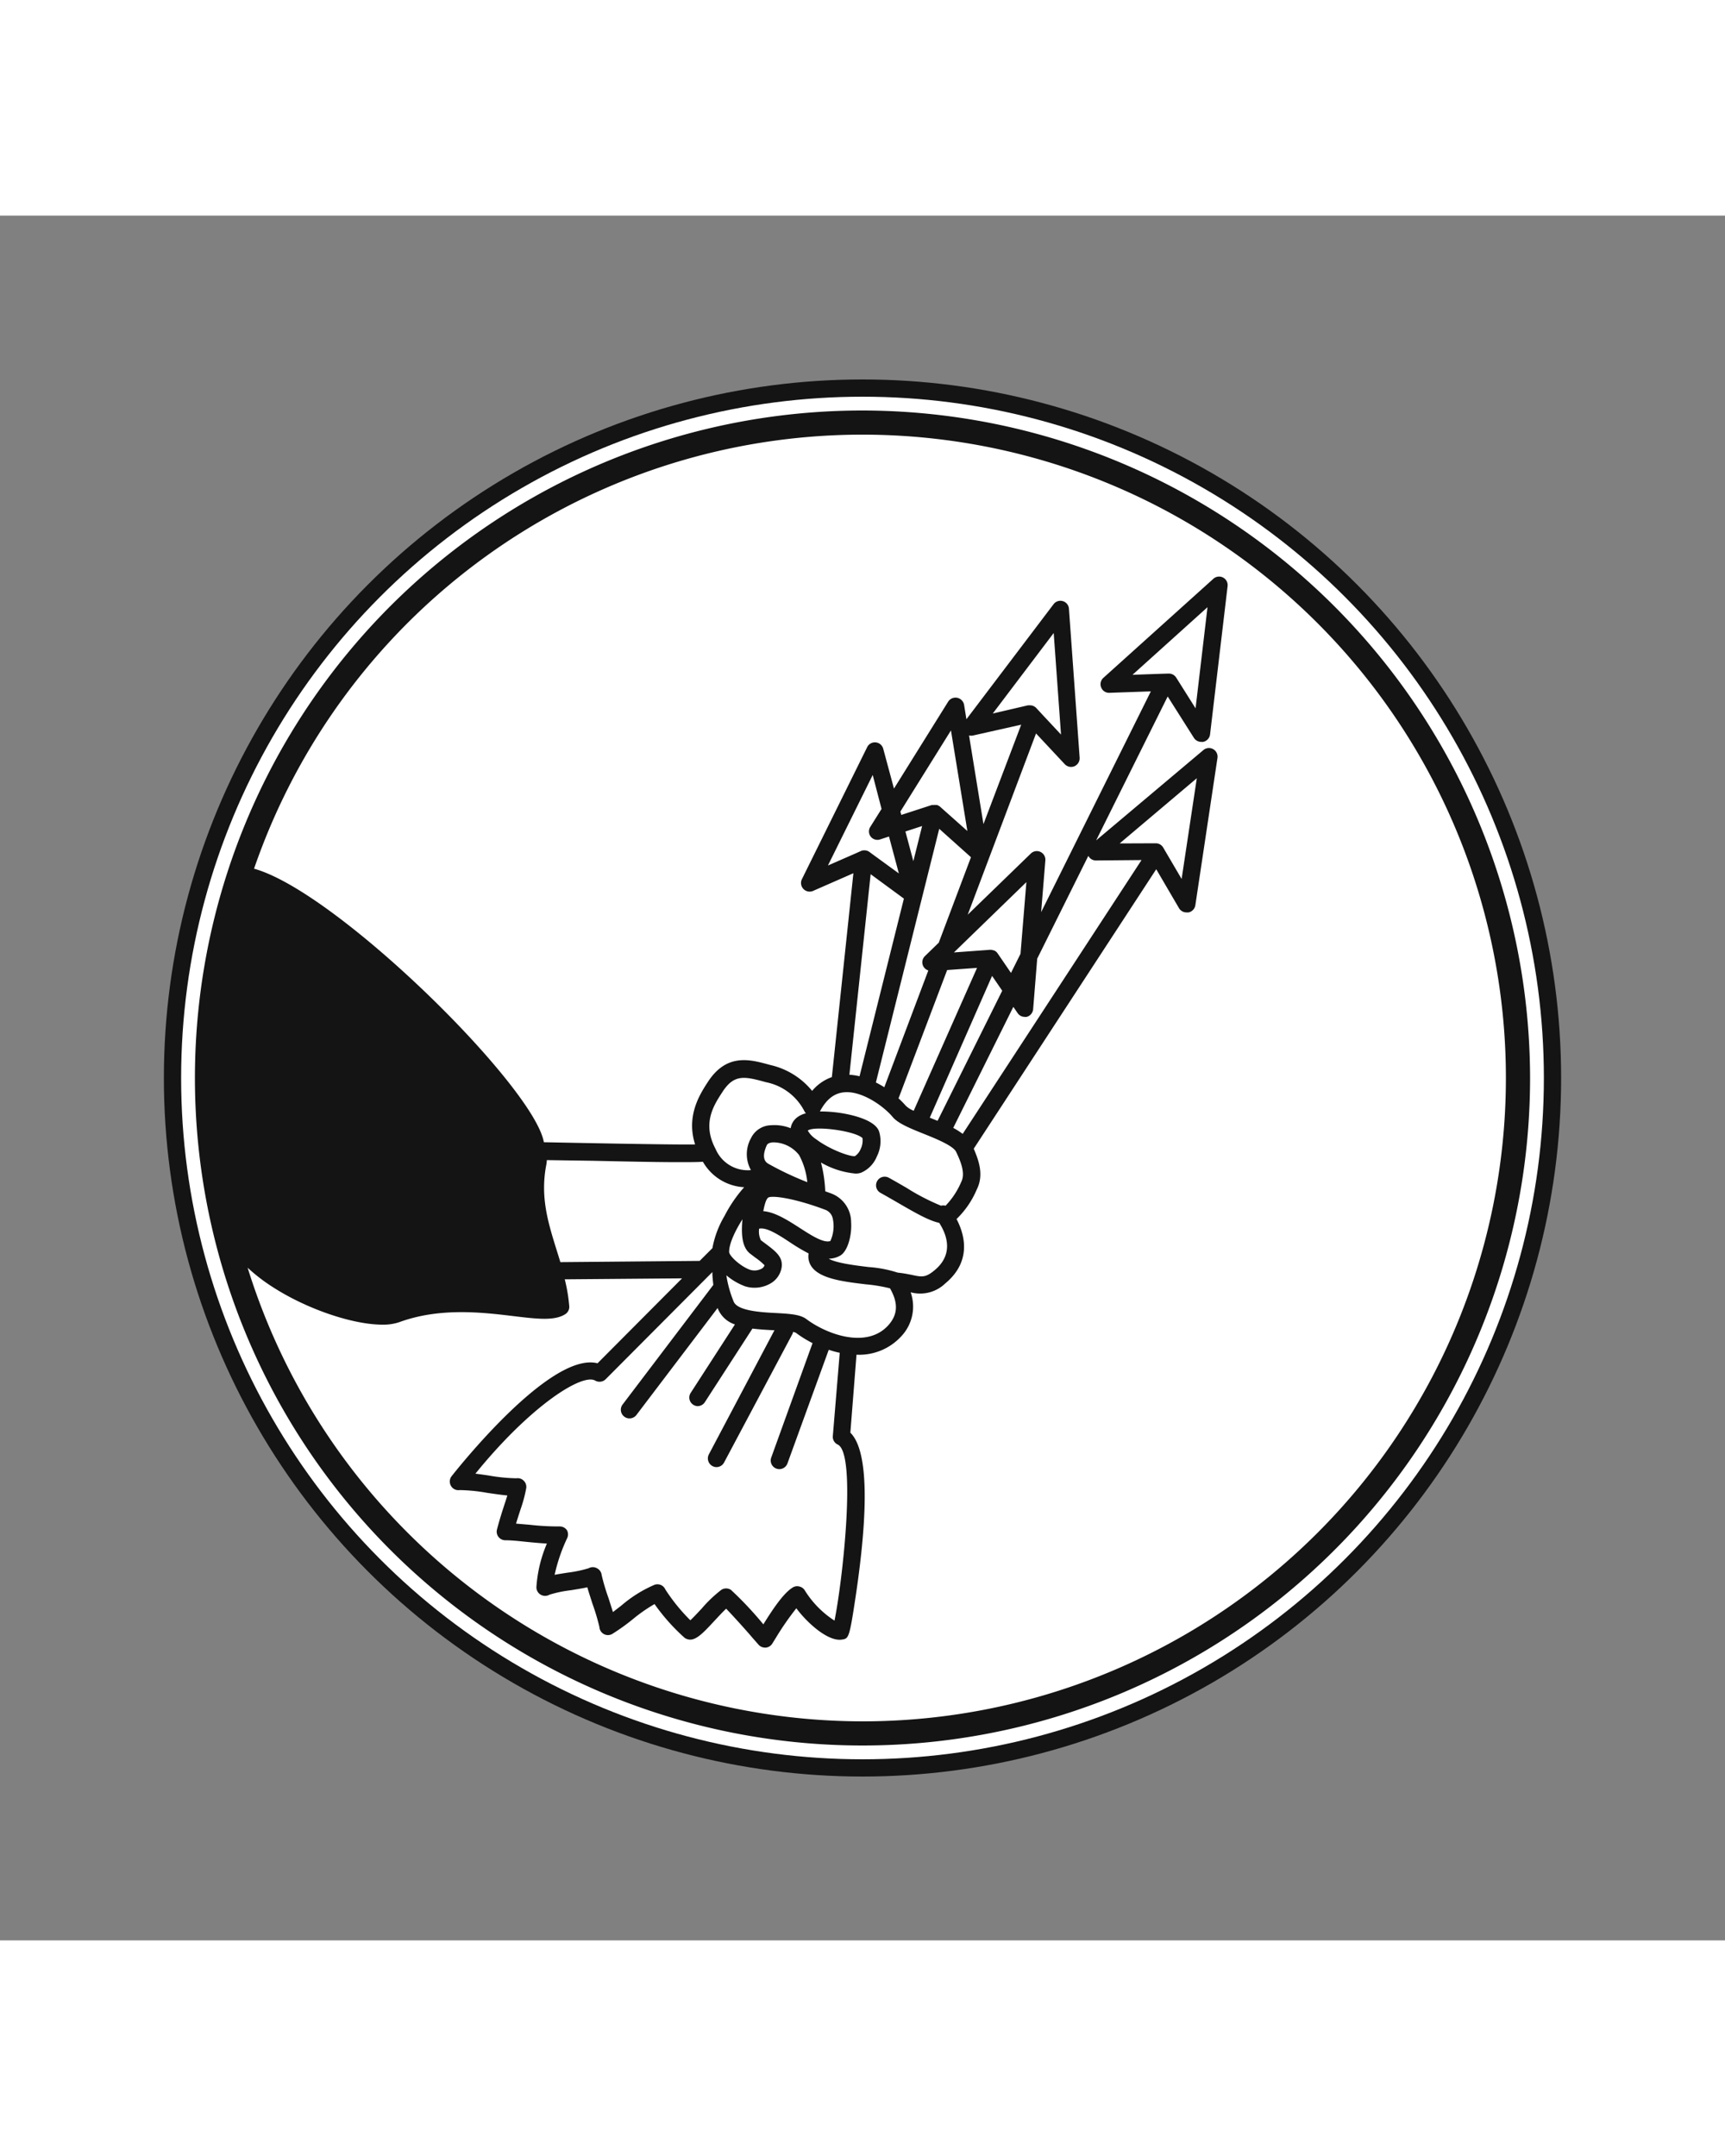 <svg xmlns="http://www.w3.org/2000/svg" width="200px" viewBox="0 0 250 250">
  <rect x="0" y="0" width="250" height="250" fill="#808080" stroke="none"/>
  <style>
    .eagle-arrows-icon {
      animation: grow 1s ease-out backwards;
      // adjust for firefox
      transform-origin: 50% 50%;
    }

    @keyframes grow {
      0% {
        transform: scale(0);
      }
      30% {
        transform: scale(1.1);
      }
      60% {
        transform: scale(0.9);
      }
    }

    .eagle-arrows-icon {
      transition: transform 0.75s ease-out;
    }

    .eagle-arrows:hover .eagle-arrows-icon {
      transform: rotate(-180deg);
    }
  </style>
  <title>tools</title>
  <g class="eagle-arrows">
    <circle
      class="eagle-arrows-frame"
      cx="125"
      cy="125"
      r="100"
      fill="#141414"
    />
    <circle
      cx="125"
      cy="125"
      r="100"
      fill="#fff"
      stroke="#141414"
      stroke-linecap="round"
      stroke-linejoin="round"
      stroke-width="2.5"
    />
    <path
      class="eagle-arrows-icon"
      d="M125,28.25A96.75,96.75,0,1,0,221.75,125,96.86,96.86,0,0,0,125,28.25Zm0,190A93.41,93.41,0,0,1,35.89,152.5a25.53,25.53,0,0,0,3.68,2.83c5.06,3.25,11.66,5.42,15.83,5.42a7.28,7.28,0,0,0,2.44-.35c5.91-2.17,12.06-1.43,16.55-.89,3.48.42,6,.72,7.55-.29a1.25,1.25,0,0,0,.56-1.15,24.48,24.48,0,0,0-.65-3.89l17-.14L86.6,166.35c-7-1.78-21,16.19-21.16,16.38a1.26,1.26,0,0,0-.08,1.39,1.23,1.23,0,0,0,1.25.61,24.35,24.35,0,0,1,4,.4c1.18.17,2.14.31,2.92.38-.11.36-.23.74-.38,1.18-.29.9-.66,2-1.12,3.73A1.25,1.25,0,0,0,73.15,192c1.14,0,2.29.15,3.41.26.92.09,1.82.17,2.7.22a19.21,19.21,0,0,0-1.52,6.31,1.25,1.25,0,0,0,.62,1.1,1.27,1.27,0,0,0,1.28,0,16.83,16.83,0,0,1,3.06-.64c1-.16,1.77-.29,2.42-.43.18.64.44,1.43.75,2.4a30.4,30.4,0,0,1,1,3.35,1.24,1.24,0,0,0,1.88,1,29.38,29.38,0,0,0,2.92-2.09,22.77,22.77,0,0,1,3.19-2.23,28.8,28.8,0,0,0,4.38,4.91c1.27.8,2.42-.45,4.34-2.52.55-.59,1.15-1.24,1.66-1.72,1.06,1.1,3,3.25,3.79,4.19l.95,1.08a1.26,1.26,0,0,0,.9.37H111a1.24,1.24,0,0,0,.92-.57l.49-.79a41.6,41.6,0,0,1,3-4.34C117,204,120,206.7,122,206.4c1-.15,1.09-.16,2-6.2,2-13.38,1.71-21.37-.76-23.79l.89-11.3h.12a8.24,8.24,0,0,0,6.34-2.64,6.27,6.27,0,0,0,1.39-6.41,5.23,5.23,0,0,0,5-1.27c3.9-3.23,2.83-7.09,1.65-9.35a12.92,12.92,0,0,0,2.93-4.28c1-2,.39-4-.44-5.91l26.45-40.51,3.31,5.66A1.26,1.26,0,0,0,172,101l.24,0a1.25,1.25,0,0,0,1-1.05l3.21-21.38a1.25,1.25,0,0,0-2-1.14L158.86,90.56,169.23,69.7l3.8,6a1.26,1.26,0,0,0,1.06.58,1.33,1.33,0,0,0,.28,0,1.26,1.26,0,0,0,1-1.07l2.54-21.48a1.24,1.24,0,0,0-2.08-1.07L159.91,67a1.24,1.24,0,0,0-.32,1.39,1.22,1.22,0,0,0,1.2.78l6-.21-15.9,32,.61-7.49a1.25,1.25,0,0,0-.71-1.24,1.24,1.24,0,0,0-1.4.24l-9.14,8.86,9.9-26.27,4.16,4.45a1.26,1.26,0,0,0,1.41.3,1.27,1.27,0,0,0,.75-1.24L154.92,57a1.24,1.24,0,0,0-2.24-.66L140.06,73l-.34-2.11a1.28,1.28,0,0,0-1-1,1.26,1.26,0,0,0-1.31.57l-7.85,12.59L128,77.26A1.25,1.25,0,0,0,125.7,77l-9.48,19.18a1.25,1.25,0,0,0,1.62,1.7l5.84-2.56-3.12,29.55a6.51,6.51,0,0,0-2.86,2,10.93,10.93,0,0,0-6-3.74l-.27-.07c-2.73-.75-6.12-1.68-8.84,2.51-1.15,1.77-3.18,4.9-1.85,9.06-3.19.07-19.66-.28-21.92-.32-1.38-8-29.88-36.26-42-39.65A93.25,93.25,0,1,1,125,218.25ZM126.18,90a1.23,1.23,0,0,0,1.37.42l1.29-.42,1.43,5.35-3.79-2.76-.47-.35a1.26,1.26,0,0,0-.74-.24,1.24,1.24,0,0,0-.5.1l-.78.35-4,1.75,6.49-13.12L127.76,86l-1.66,2.65A1.23,1.23,0,0,0,126.18,90Zm0,5.46L131,99l-6.43,25.75a8.29,8.29,0,0,0-1.47-.22ZM148,73.79,142.53,88.2l-2.09-12.85a1.39,1.39,0,0,0,.61,0Zm-4.12-1.62,8.83-11.67,1.06,14.72-2.59-2.77-1-1.08a1.26,1.26,0,0,0-.91-.39l-.2,0h-.08ZM140.72,93l-4.67,12.39-2,1.94a1.24,1.24,0,0,0,.49,2.08l-6.38,16.93a13.22,13.22,0,0,0-1.22-.69l9.18-36.77Zm24.72.41-25.92,39.69a10.71,10.71,0,0,0-1.37-.87l8.71-17.54.62.9a1.23,1.23,0,0,0,1,.55,1.17,1.17,0,0,0,.32,0,1.27,1.27,0,0,0,.93-1.11l.59-7.33,7.41-14.9a1.22,1.22,0,0,0,1.09.67h0ZM162.27,91l11.18-9.45-2.2,14.6-2.67-4.55a1.24,1.24,0,0,0-1.07-.62h0ZM143.78,110.2l1.47,2.15-9.37,18.86-1.13-.46h0Zm-11.36,19.55a3.67,3.67,0,0,1-1.13-.71,13.76,13.76,0,0,0-1.08-1.1.6.6,0,0,0,.06-.11l7-18.48,4.33-.31ZM147.9,107l-1.38,2.77-1.94-2.84-.09-.11-.06-.07a1.36,1.36,0,0,0-.35-.24l0,0H144a1.11,1.11,0,0,0-.4-.09h-.14l-5.21.38,10.5-10.19ZM131.22,89.27l2.42-.79-1.27,5.09Zm5-3.61,0,0a.62.62,0,0,0-.17-.11,1.15,1.15,0,0,0-.25-.12.64.64,0,0,0-.2,0,.86.86,0,0,0-.28,0l-.16,0s-.08,0-.11,0l-4.43,1.44-.13-.49,7.33-11.76,2.38,14.58Zm-6.84,45c.8.94,2.48,1.62,4.42,2.4,1.72.69,4.32,1.73,4.76,2.63.71,1.47,1.36,3.14.76,4.35a11.37,11.37,0,0,1-2.28,3.47,1.34,1.34,0,0,0-.66,0,31.94,31.94,0,0,1-5-2.59c-.85-.49-1.72-1-2.56-1.46a1.25,1.25,0,0,0-1.21,2.19c.83.46,1.68.95,2.51,1.43,2.67,1.55,4.53,2.6,6,2.92,1.12,1.74,2.13,4.55-.68,6.87-1.29,1.07-1.8,1-3.34.66-.56-.11-1.21-.24-2-.32a17.73,17.73,0,0,0-4.23-.81c-1.8-.22-4.65-.56-5.77-1.21a3.41,3.41,0,0,0,1.64-.43c1.13-.62,1.74-3,1.61-4.86a4.46,4.46,0,0,0-2.82-4.14l-.93-.34a19.35,19.35,0,0,0-.62-4.17,12.15,12.15,0,0,0,5,1.6,2.3,2.3,0,0,0,.83-.13,4.31,4.31,0,0,0,2.28-2.37,4.88,4.88,0,0,0,.32-3.58c-.14-.38-.58-1.52-3.9-2.36a19.21,19.21,0,0,0-4.68-.56l0,0c.89-1.7,2-2.61,3.43-2.77C124.79,126.78,128,129,129.39,130.67ZM82.17,190.55a1.26,1.26,0,0,0-1.08-.55,36.66,36.66,0,0,1-4.3-.24l-2-.17c.26-.87.48-1.54.67-2.12a19.87,19.87,0,0,0,.8-3,1.24,1.24,0,0,0-.34-1.08,1.21,1.21,0,0,0-1.07-.37,25.16,25.16,0,0,1-3.95-.39c-.77-.12-1.44-.21-2-.28,8-9.86,15.48-14.59,17.36-13.49a1.27,1.27,0,0,0,1.52-.2l15.46-15.53c0,.59.07,1.22.14,1.86L90.23,172.33a1.25,1.25,0,0,0,.24,1.75,1.23,1.23,0,0,0,.76.26,1.26,1.26,0,0,0,1-.49L104,158.34a4,4,0,0,0,2.51,2.38l-6.41,9.92a1.24,1.24,0,0,0,.37,1.72,1.22,1.22,0,0,0,.68.2,1.25,1.25,0,0,0,1-.57l6.9-10.67c1,.13,2.1.19,3.09.24h.1l-9.51,18a1.26,1.26,0,0,0,.53,1.69,1.19,1.19,0,0,0,.58.15,1.25,1.25,0,0,0,1.1-.67L114.9,162c0-.06,0-.13.06-.19a1.51,1.51,0,0,1,.37.11,16.23,16.23,0,0,0,2.43,1.51l-6,16.62a1.25,1.25,0,0,0,2.35.85l6-16.51a12.48,12.48,0,0,0,1.59.44l-1,12.07a1.23,1.23,0,0,0,.71,1.23c2.78,1.3.67,20-.47,25.52a14,14,0,0,1-4.29-4.36,1.24,1.24,0,0,0-.78-.58,1.21,1.21,0,0,0-1,.15c-1.3.8-2.79,3-4.24,5.33a51,51,0,0,0-4.7-5,1.27,1.27,0,0,0-1.39,0,19.13,19.13,0,0,0-2.87,2.74c-.49.52-1.16,1.25-1.62,1.67a26.76,26.76,0,0,1-3.62-4.46,1.25,1.25,0,0,0-1.58-.68,18.62,18.62,0,0,0-4.79,3l-1.23.95c-.17-.56-.38-1.21-.63-2a30.4,30.4,0,0,1-1-3.35,1.26,1.26,0,0,0-.68-1,1.24,1.24,0,0,0-1.21,0,18.11,18.11,0,0,1-3.07.64c-.71.11-1.33.21-1.86.31a25,25,0,0,1,1.82-5.32A1.27,1.27,0,0,0,82.17,190.55Zm34.66-30.63c-.91-.67-2.49-.75-4.5-.86-2.26-.11-5.47-.35-6-1.65a16.46,16.46,0,0,1-1.06-3.81,9.12,9.12,0,0,0,2.68,1.58,4.35,4.35,0,0,0,1.39.22,4.6,4.6,0,0,0,2.2-.55,3.3,3.3,0,0,0,1.68-2.1c.43-1.7-.74-2.58-2.23-3.7l-.72-.54a2.88,2.88,0,0,1-.25-1.67c1.07-.24,2.81.88,4.5,2a27.57,27.57,0,0,0,2.67,1.59,2.58,2.58,0,0,0,.44,1.93c1.25,1.75,4.62,2.16,7.89,2.55a22.44,22.44,0,0,1,3.47.58c1.21,2.13,1.14,3.8-.25,5.35C125.59,164.32,119.76,162.13,116.83,159.92Zm-8.09-9.44.75.57a8.71,8.71,0,0,1,1.31,1.09.85.85,0,0,1-.46.52,2.17,2.17,0,0,1-1.6.15c-1.33-.44-3.07-2-3.07-2.62,0-1.24.94-3.15,1.93-4.71C107.4,147.69,107.54,149.57,108.74,150.48ZM125,133.72a2.84,2.84,0,0,1-.28,1.6,2.23,2.23,0,0,1-.81,1c-.68.12-3.65-.94-5.64-2.45a3.61,3.61,0,0,1-1.2-1.25h0C118.06,131.87,124,132.68,125,133.72ZM119.6,144.1a1.71,1.71,0,0,1,1.09,1.27,5.17,5.17,0,0,1-.35,3.26c-1,.34-2.82-.86-4.47-1.92s-3.52-2.27-5.25-2.41c.17-.83.39-1.82.78-2C112.23,142,115.53,142.56,119.6,144.1Zm-8.27-6.68c-.27-.17-1.09-.69-.21-2.66.13-.3.52-.39.83-.43h.26a4.79,4.79,0,0,1,3.6,1.84A10.4,10.4,0,0,1,117,140.1,44.81,44.81,0,0,1,111.33,137.42Zm4.13-6.66a2.46,2.46,0,0,0-.87,1.52,6.36,6.36,0,0,0-2.89-.43,3.3,3.3,0,0,0-2.87,1.89,4.75,4.75,0,0,0,0,4.61,5.06,5.06,0,0,1-5.12-3.06c-2-3.74-.25-6.36,1-8.28,1.65-2.54,3.13-2.27,6.08-1.46l.27.07a8,8,0,0,1,5.52,4.19,1.34,1.34,0,0,0,.22.31A3.35,3.35,0,0,0,115.46,130.76Zm-7.61,10.07A20.17,20.17,0,0,0,105,145a14.08,14.08,0,0,0-1.75,4.66l-1.85,1.85-20.19.18c-.17-.58-.35-1.15-.53-1.72-1.24-4-2.42-7.71-1.5-12.43a4.32,4.32,0,0,0,.07-.64L86,137c4.64.1,9.12.2,12.39.2,1.41,0,2.59,0,3.48-.06A7.32,7.32,0,0,0,107.85,140.83Zm60.21-74.41-3.93.14L175,56.76l-1.73,14.66-2.74-4.35-.07-.11a1.26,1.26,0,0,0-1.06-.58h-.05Z"
      fill="#141414"
    />
  </g>
</svg>
